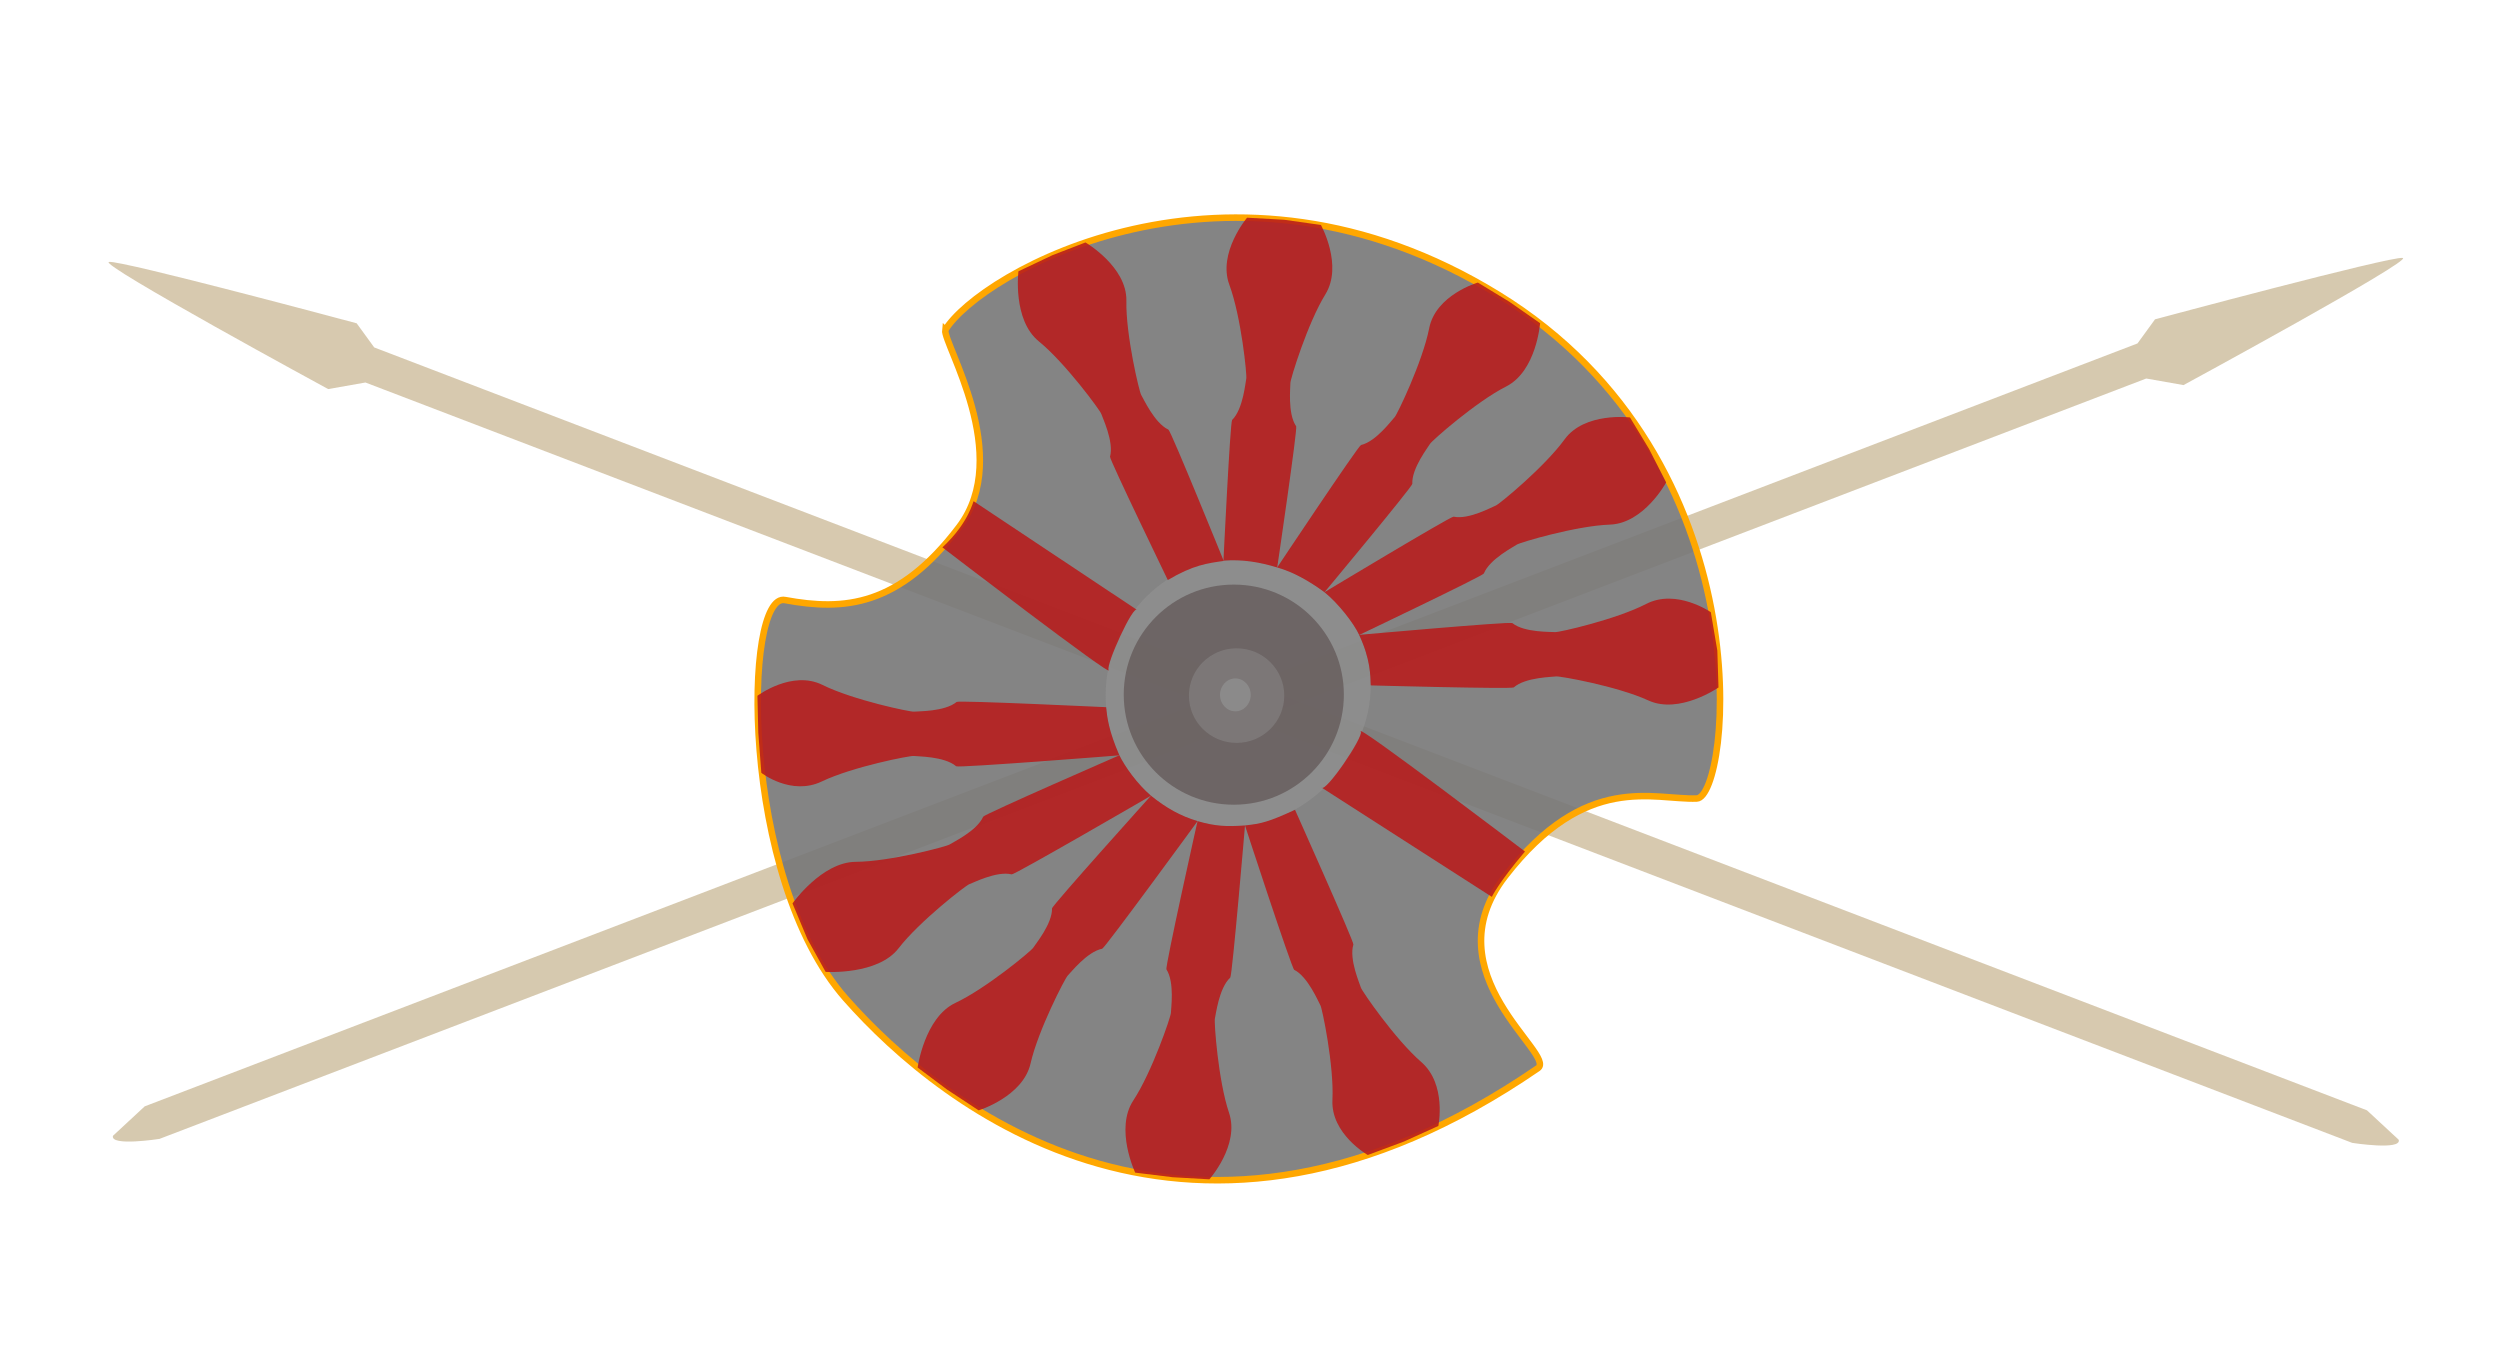 <?xml version="1.0" encoding="UTF-8" standalone="no"?>
<!-- Created with Inkscape (http://www.inkscape.org/) -->

<svg
   xmlns:dc="http://purl.org/dc/elements/1.1/"
   xmlns:cc="http://creativecommons.org/ns#"
   xmlns:rdf="http://www.w3.org/1999/02/22-rdf-syntax-ns#"
   xmlns:svg="http://www.w3.org/2000/svg"
   xmlns="http://www.w3.org/2000/svg"
   xmlns:sodipodi="http://sodipodi.sourceforge.net/DTD/sodipodi-0.dtd"
   xmlns:inkscape="http://www.inkscape.org/namespaces/inkscape"
   width="550mm"
   height="297mm"
   viewBox="0 0 550 297"
   version="1.1"
   id="svg8"
   inkscape:version="0.92.3 (2405546, 2018-03-11)"
   sodipodi:docname="profileheader.svg">
  <defs
     id="defs2">
    <filter
       inkscape:collect="always"
       style="color-interpolation-filters:sRGB"
       id="filter6980"
       x="-0.057"
       width="1.113"
       y="-0.07"
       height="1.139">
      <feGaussianBlur
         inkscape:collect="always"
         stdDeviation="0.83"
         id="feGaussianBlur6982" />
    </filter>
    <filter
       inkscape:collect="always"
       style="color-interpolation-filters:sRGB"
       id="filter6984"
       x="-0.059"
       width="1.119"
       y="-0.068"
       height="1.136">
      <feGaussianBlur
         inkscape:collect="always"
         stdDeviation="0.83"
         id="feGaussianBlur6986" />
    </filter>
    <filter
       inkscape:collect="always"
       style="color-interpolation-filters:sRGB"
       id="filter6988"
       x="-0.059"
       width="1.119"
       y="-0.033"
       height="1.067">
      <feGaussianBlur
         inkscape:collect="always"
         stdDeviation="0.83"
         id="feGaussianBlur6990" />
    </filter>
    <filter
       inkscape:collect="always"
       style="color-interpolation-filters:sRGB"
       id="filter6992"
       x="-0.097"
       width="1.193"
       y="-0.032"
       height="1.064">
      <feGaussianBlur
         inkscape:collect="always"
         stdDeviation="0.83"
         id="feGaussianBlur6994" />
    </filter>
    <filter
       inkscape:collect="always"
       style="color-interpolation-filters:sRGB"
       id="filter6996"
       x="-0.041"
       width="1.083"
       y="-0.037"
       height="1.073">
      <feGaussianBlur
         inkscape:collect="always"
         stdDeviation="0.83"
         id="feGaussianBlur6998" />
    </filter>
    <filter
       inkscape:collect="always"
       style="color-interpolation-filters:sRGB"
       id="filter7000"
       x="-0.032"
       width="1.064"
       y="-0.109"
       height="1.218">
      <feGaussianBlur
         inkscape:collect="always"
         stdDeviation="0.83"
         id="feGaussianBlur7002" />
    </filter>
    <filter
       inkscape:collect="always"
       style="color-interpolation-filters:sRGB"
       id="filter7004"
       x="-0.032"
       width="1.064"
       y="-0.053"
       height="1.107">
      <feGaussianBlur
         inkscape:collect="always"
         stdDeviation="0.83"
         id="feGaussianBlur7006" />
    </filter>
    <filter
       inkscape:collect="always"
       style="color-interpolation-filters:sRGB"
       id="filter7008"
       x="-0.056"
       width="1.112"
       y="-0.034"
       height="1.068">
      <feGaussianBlur
         inkscape:collect="always"
         stdDeviation="0.83"
         id="feGaussianBlur7010" />
    </filter>
    <filter
       inkscape:collect="always"
       style="color-interpolation-filters:sRGB"
       id="filter7012"
       x="-0.106"
       width="1.212"
       y="-0.033"
       height="1.066">
      <feGaussianBlur
         inkscape:collect="always"
         stdDeviation="0.83"
         id="feGaussianBlur7014" />
    </filter>
    <filter
       inkscape:collect="always"
       style="color-interpolation-filters:sRGB"
       id="filter7016"
       x="-0.044"
       width="1.088"
       y="-0.037"
       height="1.075">
      <feGaussianBlur
         inkscape:collect="always"
         stdDeviation="0.83"
         id="feGaussianBlur7018" />
    </filter>
    <filter
       inkscape:collect="always"
       style="color-interpolation-filters:sRGB"
       id="filter7020"
       x="-0.032"
       width="1.064"
       y="-0.109"
       height="1.218">
      <feGaussianBlur
         inkscape:collect="always"
         stdDeviation="0.83"
         id="feGaussianBlur7022" />
    </filter>
    <filter
       inkscape:collect="always"
       style="color-interpolation-filters:sRGB"
       id="filter7024"
       x="-0.034"
       width="1.068"
       y="-0.053"
       height="1.106">
      <feGaussianBlur
         inkscape:collect="always"
         stdDeviation="0.83"
         id="feGaussianBlur7026" />
    </filter>
    <filter
       inkscape:collect="always"
       style="color-interpolation-filters:sRGB"
       id="filter7028"
       x="-0.376"
       width="1.753"
       y="-0.351"
       height="1.703">
      <feGaussianBlur
         inkscape:collect="always"
         stdDeviation="0.83"
         id="feGaussianBlur7030" />
    </filter>
    <filter
       inkscape:collect="always"
       style="color-interpolation-filters:sRGB"
       id="filter7032"
       x="-0.121"
       width="1.242"
       y="-0.122"
       height="1.244">
      <feGaussianBlur
         inkscape:collect="always"
         stdDeviation="0.83"
         id="feGaussianBlur7034" />
    </filter>
    <filter
       inkscape:collect="always"
       style="color-interpolation-filters:sRGB"
       id="filter7036"
       x="-0.052"
       width="1.105"
       y="-0.052"
       height="1.105">
      <feGaussianBlur
         inkscape:collect="always"
         stdDeviation="0.83"
         id="feGaussianBlur7038" />
    </filter>
    <filter
       inkscape:collect="always"
       style="color-interpolation-filters:sRGB"
       id="filter7040"
       x="-0.044"
       width="1.087"
       y="-0.043"
       height="1.087">
      <feGaussianBlur
         inkscape:collect="always"
         stdDeviation="0.83"
         id="feGaussianBlur7042" />
    </filter>
    <filter
       inkscape:collect="always"
       style="color-interpolation-filters:sRGB"
       id="filter7044"
       x="-0.012"
       width="1.024"
       y="-0.012"
       height="1.024">
      <feGaussianBlur
         inkscape:collect="always"
         stdDeviation="0.83"
         id="feGaussianBlur7046" />
    </filter>
    <filter
       inkscape:collect="always"
       style="color-interpolation-filters:sRGB"
       id="filter7395"
       x="-0.004"
       width="1.008"
       y="-0.011"
       height="1.022">
      <feGaussianBlur
         inkscape:collect="always"
         stdDeviation="0.686"
         id="feGaussianBlur7397" />
    </filter>
    <filter
       inkscape:collect="always"
       style="color-interpolation-filters:sRGB"
       id="filter7399"
       x="-0.004"
       width="1.008"
       y="-0.011"
       height="1.022">
      <feGaussianBlur
         inkscape:collect="always"
         stdDeviation="0.686"
         id="feGaussianBlur7401" />
    </filter>
  </defs>
  <sodipodi:namedview
     id="base"
     pagecolor="#ffffff"
     bordercolor="#666666"
     borderopacity="1.0"
     inkscape:pageopacity="0.0"
     inkscape:pageshadow="2"
     inkscape:zoom="0.7"
     inkscape:cx="1050.5804"
     inkscape:cy="697.15495"
     inkscape:document-units="mm"
     inkscape:current-layer="layer1"
     showgrid="false"
     inkscape:window-width="1920"
     inkscape:window-height="1057"
     inkscape:window-x="0"
     inkscape:window-y="0"
     inkscape:window-maximized="1" />
  <g
     inkscape:label="Layer 1"
     inkscape:groupmode="layer"
     id="layer1">
    <path
       style="fill:#b8a073;fill-opacity:0.569;stroke:none;stroke-width:0.265px;stroke-linecap:butt;stroke-linejoin:miter;stroke-opacity:1;filter:url(#filter7399)"
       d="m 67.476,85.17 5.473,5.077 343.58,131.536 3.024,4.158 c 0,0 40.821,10.961 42.711,10.583 1.89,-0.378 -37.798,-21.923 -37.798,-21.923 l -6.426,1.134 L 75.494,84.636 c 0,0 -8.553,-1.336 -8.018,0.535 z"
       id="path7048-3"
       inkscape:connector-curvature="0"
       transform="matrix(-1.276,0,0,-1.276,613.82,359.429)" />
    <path
       style="fill:#b8a073;fill-opacity:0.567;stroke:none;stroke-width:0.265px;stroke-linecap:butt;stroke-linejoin:miter;stroke-opacity:1;filter:url(#filter7395)"
       d="m 67.476,85.17 5.473,5.077 343.58,131.536 3.024,4.158 c 0,0 40.821,10.961 42.711,10.583 1.89,-0.378 -37.798,-21.923 -37.798,-21.923 l -6.426,1.134 L 75.494,84.636 c 0,0 -8.553,-1.336 -8.018,0.535 z"
       id="path7048"
       inkscape:connector-curvature="0"
       transform="matrix(1.276,0,0,-1.276,-61.246,358.552)" />
    <path
       style="fill:#787878;fill-opacity:0.908;stroke:#ffa700;stroke-width:1.127;stroke-linecap:butt;stroke-linejoin:miter;stroke-opacity:1;filter:url(#filter7044);stroke-miterlimit:4;stroke-dasharray:none"
       d="m 210.972,96.507 c -0.303,2.44 11.733,21.617 2.42,33.927 -10.431,13.788 -19.856,14.512 -30.012,12.641 -7.227,-1.587 -7.959,47.855 10.424,68.688 16.822,19.065 59.756,52.915 119.336,12.027 3.395,-2.33 -18.679,-16.28 -5.613,-33.141 13.94,-17.988 25.524,-13.096 33.008,-13.363 5.746,-0.134 12.294,-58.265 -34.21,-86.863 -46.505,-28.598 -89.488,-3.601 -95.352,6.084 z"
       id="path2412"
       inkscape:connector-curvature="0"
       sodipodi:nodetypes="cscssscsc"
       transform="matrix(1.276,0,0,1.276,-61.246,-50.543)" />
    <path
       style="opacity:1;fill:#919191;fill-opacity:0.708;stroke:none;stroke-width:0.265;stroke-opacity:1;filter:url(#filter7040)"
       d="m 284.335,157.783 c 0,12.768 -11.556,24.322 -23.587,24.322 -12.03,0 -22.117,-9.749 -22.117,-22.517 1e-5,-12.768 9.819,-23.386 21.849,-23.386 12.03,0 23.854,8.814 23.854,21.582 z"
       id="path2414"
       inkscape:connector-curvature="0"
       sodipodi:nodetypes="sssss"
       transform="matrix(1.276,0,0,1.276,-61.246,-50.543)" />
    <circle
       style="opacity:1;fill:#605555;fill-opacity:0.708;stroke:none;stroke-width:0.265;stroke-opacity:1;filter:url(#filter7036)"
       id="path2427"
       cx="260.722"
       cy="159.378"
       r="18.976"
       transform="matrix(1.276,0,0,1.276,-61.246,-50.543)" />
    <ellipse
       style="opacity:1;fill:#919191;fill-opacity:0.43;stroke:none;stroke-width:0.208;stroke-opacity:1;filter:url(#filter7032)"
       id="path2417"
       cx="261.203"
       cy="159.542"
       rx="8.219"
       ry="8.152"
       transform="matrix(1.276,0,0,1.276,-61.246,-50.543)" />
    <ellipse
       style="opacity:1;fill:#8c8b8b;fill-opacity:0.996;stroke:none;stroke-width:0.265;stroke-opacity:1;filter:url(#filter7028)"
       id="path3013"
       cx="260.993"
       cy="159.417"
       rx="2.646"
       ry="2.835"
       transform="matrix(1.276,0,0,1.276,-61.246,-50.543)" />
    <path
       style="fill:#b71c1c;fill-opacity:0.882;stroke:none;stroke-width:0.253px;stroke-linecap:butt;stroke-linejoin:miter;stroke-opacity:1;filter:url(#filter7024)"
       d="m 332.329,117.036 -3.296,-5.452 c 0,0 -7.833,-0.968 -11.282,3.787 -3.449,4.755 -11.299,11.207 -11.839,11.396 -0.539,0.189 -4.671,2.49 -7.29,1.924 -0.464,-0.1 -22.653,13.255 -22.261,13.023 2.413,1.956 5.096,5.434 5.982,7.373 -0.411,0.195 21.316,-10.16 21.492,-10.601 0.993,-2.489 5.21,-4.631 5.668,-4.972 0.458,-0.342 10.194,-3.249 16.065,-3.455 5.87,-0.205 9.7,-7.274 9.7,-7.274 z"
       id="path3032"
       inkscape:connector-curvature="0"
       sodipodi:nodetypes="cccccccccccc"
       transform="matrix(1.276,0,0,1.276,-61.246,-50.543)" />
    <path
       style="fill:#b71c1c;fill-opacity:0.882;stroke:none;stroke-width:0.253px;stroke-linecap:butt;stroke-linejoin:miter;stroke-opacity:1;filter:url(#filter7020)"
       d="m 344.089,151.783 -1.122,-6.62 c 0,0 -5.931,-4.118 -11.15,-1.422 -5.218,2.696 -15.132,4.929 -15.699,4.856 -0.567,-0.073 -5.292,0.124 -7.377,-1.559 -0.37,-0.298 -26.865,2.068 -26.411,2.037 1.98,4.253 1.927,6.939 2.003,8.708 -0.455,-0.011 24.304,0.661 24.659,0.346 2.006,-1.776 6.736,-1.794 7.299,-1.893 0.563,-0.099 10.567,1.681 15.902,4.138 5.336,2.456 12.1,-2.232 12.1,-2.232 z"
       id="path3032-7"
       inkscape:connector-curvature="0"
       sodipodi:nodetypes="cccccccccccc"
       transform="matrix(1.276,0,0,1.276,-61.246,-50.543)" />
    <path
       style="fill:#b71c1c;fill-opacity:0.882;stroke:none;stroke-width:0.253px;stroke-linecap:butt;stroke-linejoin:miter;stroke-opacity:1;filter:url(#filter7016)"
       d="m 308.259,91.654 -5.458,-3.326 c 0,0 -7.261,2.116 -8.391,7.88 -1.13,5.764 -5.54,14.919 -5.95,15.318 -0.41,0.399 -3.191,4.223 -5.805,4.811 -0.463,0.104 -14.708,21.491 -14.451,21.116 2.738,0.755 5.442,2.297 8.157,4.262 -0.291,0.35 15.167,-18.209 15.141,-18.683 -0.145,-2.676 2.78,-6.392 3.052,-6.895 0.272,-0.503 7.883,-7.235 13.123,-9.889 5.24,-2.654 5.853,-10.914 5.853,-10.914 z"
       id="path3032-6"
       inkscape:connector-curvature="0"
       sodipodi:nodetypes="cccccccccccc"
       transform="matrix(1.276,0,0,1.276,-61.246,-50.543)" />
    <path
       style="fill:#b71c1c;fill-opacity:0.882;stroke:none;stroke-width:0.253px;stroke-linecap:butt;stroke-linejoin:miter;stroke-opacity:1;filter:url(#filter7012)"
       d="m 269.424,77.503 -6.416,-0.359 c 0,0 -5.097,6.06 -3.053,11.567 2.045,5.507 3.061,15.617 2.919,16.171 -0.141,0.554 -0.518,5.268 -2.441,7.134 -0.341,0.331 -1.517,24.714 -1.493,24.26 3.199,-0.272 6.275,0.258 9.265,1.177 -0.066,0.45 3.538,-23.952 3.269,-24.343 -1.52,-2.207 -0.965,-6.903 -0.995,-7.474 -0.03,-0.571 2.949,-10.285 6.033,-15.284 3.084,-4.999 -0.771,-11.955 -0.771,-11.955 z"
       id="path3032-5"
       inkscape:connector-curvature="0"
       sodipodi:nodetypes="cccccccccccc"
       transform="matrix(1.276,0,0,1.276,-61.246,-50.543)" />
    <path
       style="fill:#b71c1c;fill-opacity:0.882;stroke:none;stroke-width:0.253px;stroke-linecap:butt;stroke-linejoin:miter;stroke-opacity:1;filter:url(#filter7008)"
       d="m 229.451,83.611 -5.86,2.775 c 0,0 -1.045,8.364 3.511,12.072 4.556,3.708 10.608,11.953 10.767,12.502 0.159,0.549 2.226,4.802 1.515,7.386 -0.126,0.458 10.171,21.677 9.961,21.274 4.38,-2.612 6.878,-2.905 9.641,-3.296 0.172,0.421 -9.102,-22.436 -9.533,-22.636 -2.43,-1.13 -4.381,-5.507 -4.696,-5.983 -0.316,-0.477 -2.677,-10.359 -2.555,-16.232 0.122,-5.873 -7.052,-10.061 -7.052,-10.061 z"
       id="path3032-69"
       inkscape:connector-curvature="0"
       sodipodi:nodetypes="cccccccccccc"
       transform="matrix(1.276,0,0,1.276,-61.246,-50.543)" />
    <path
       style="fill:#b71c1c;fill-opacity:0.882;stroke:none;stroke-width:0.253px;stroke-linecap:butt;stroke-linejoin:miter;stroke-opacity:1;filter:url(#filter7004)"
       d="m 187.215,201.537 3.133,5.641 c 0,0 8.982,0.585 12.57,-4.065 3.588,-4.651 11.626,-10.868 12.171,-11.041 0.545,-0.173 4.742,-2.351 7.344,-1.708 0.461,0.114 24.405,-13.781 24.006,-13.561 -2.354,-2.026 -4.487,-5.002 -5.449,-6.966 0.417,-0.183 -23.289,10.148 -23.478,10.583 -1.066,2.458 -5.344,4.475 -5.813,4.803 -0.468,0.328 -10.286,2.946 -16.16,2.978 -5.874,0.031 -10.903,7.173 -10.903,7.173 z"
       id="path3032-3"
       inkscape:connector-curvature="0"
       sodipodi:nodetypes="cccccccccccc"
       transform="matrix(1.276,0,0,1.276,-61.246,-50.543)" />
    <path
       style="fill:#b71c1c;fill-opacity:0.882;stroke:none;stroke-width:0.253px;stroke-linecap:butt;stroke-linejoin:miter;stroke-opacity:1;filter:url(#filter7000)"
       d="m 178.738,165.938 0.525,6.918 c 0,0 5.139,4.024 10.435,1.484 5.296,-2.541 15.271,-4.48 15.835,-4.389 0.564,0.09 5.293,0.033 7.327,1.777 0.361,0.309 28.585,-1.907 28.13,-1.89 -1.854,-4.31 -2.089,-6.492 -2.279,-8.296 0.455,0.025 -25.409,-1.213 -25.774,-0.909 -2.058,1.716 -6.786,1.594 -7.351,1.676 -0.566,0.082 -10.512,-1.993 -15.773,-4.606 -5.261,-2.613 -11.225,1.873 -11.225,1.873 z"
       id="path3032-7-0"
       inkscape:connector-curvature="0"
       sodipodi:nodetypes="cccccccccccc"
       transform="matrix(1.276,0,0,1.276,-61.246,-50.543)" />
    <path
       style="fill:#b71c1c;fill-opacity:0.882;stroke:none;stroke-width:0.253px;stroke-linecap:butt;stroke-linejoin:miter;stroke-opacity:1;filter:url(#filter6996)"
       d="m 211.237,227.435 5.491,3.619 c 0,0 7.654,-2.368 8.954,-8.096 1.3,-5.728 5.979,-14.749 6.4,-15.135 0.421,-0.386 3.314,-4.127 5.945,-4.637 0.466,-0.09 16.72,-22.369 16.451,-22.002 -2.998,-0.907 -5.36,-2.242 -8.039,-4.382 0.301,-0.341 -17.069,18.955 -17.057,19.43 0.066,2.679 -2.968,6.307 -3.255,6.801 -0.287,0.494 -8.094,6.998 -13.41,9.496 -5.316,2.498 -6.508,11.137 -6.508,11.137 z"
       id="path3032-6-7"
       inkscape:connector-curvature="0"
       sodipodi:nodetypes="cccccccccccc"
       transform="matrix(1.276,0,0,1.276,-61.246,-50.543)" />
    <path
       style="fill:#b71c1c;fill-opacity:0.882;stroke:none;stroke-width:0.253px;stroke-linecap:butt;stroke-linejoin:miter;stroke-opacity:1;filter:url(#filter6992)"
       d="m 250.199,242.584 6.308,0.359 c 0,0 5.274,-5.907 3.394,-11.471 -1.881,-5.565 -2.597,-15.701 -2.44,-16.25 0.158,-0.549 0.673,-5.25 2.651,-7.058 0.351,-0.32 2.58,-26.692 2.543,-26.238 -3.172,0.227 -5.115,0.149 -8.176,-0.74 0.079,-0.448 -5.627,25.16 -5.369,25.559 1.454,2.251 0.76,6.929 0.773,7.5 0.013,0.571 -3.252,10.194 -6.483,15.099 -3.231,4.905 0.323,12.445 0.323,12.445 z"
       id="path3032-5-8"
       inkscape:connector-curvature="0"
       sodipodi:nodetypes="cccccccccccc"
       transform="matrix(1.276,0,0,1.276,-61.246,-50.543)" />
    <path
       style="fill:#b71c1c;fill-opacity:0.882;stroke:none;stroke-width:0.253px;stroke-linecap:butt;stroke-linejoin:miter;stroke-opacity:1;filter:url(#filter6988)"
       d="m 290.051,236.433 5.939,-2.695 c 0,0 1.481,-7.195 -2.963,-11.036 -4.444,-3.841 -10.25,-12.261 -10.392,-12.815 -0.143,-0.553 -2.083,-4.866 -1.296,-7.427 0.14,-0.454 -10.26,-23.639 -10.062,-23.229 -4.656,2.147 -5.848,2.386 -8.621,2.696 -0.16,-0.426 8.057,24.68 8.481,24.893 2.395,1.202 4.216,5.634 4.517,6.12 0.301,0.486 2.369,10.434 2.074,16.301 -0.296,5.866 6.09,9.51 6.09,9.51 z"
       id="path3032-69-6"
       inkscape:connector-curvature="0"
       sodipodi:nodetypes="cccccccccccc"
       transform="matrix(1.276,0,0,1.276,-61.246,-50.543)" />
    <path
       style="fill:#b71c1c;fill-opacity:0.882;stroke:none;stroke-width:0.265px;stroke-linecap:butt;stroke-linejoin:miter;stroke-opacity:1;filter:url(#filter6984)"
       d="m 210.481,133.988 c 0,0 29.863,22.912 28.659,21.128 -0.531,-0.788 4.316,-11.455 4.925,-10.328 l -28.188,-18.755 c -0.113,-0.078 -0.744,3.631 -5.397,7.955 z"
       id="path3155"
       inkscape:connector-curvature="0"
       sodipodi:nodetypes="csccc"
       transform="matrix(1.276,0,0,1.276,-61.246,-50.543)" />
    <path
       style="fill:#b71c1c;fill-opacity:0.882;stroke:none;stroke-width:0.265px;stroke-linecap:butt;stroke-linejoin:miter;stroke-opacity:1;filter:url(#filter6980)"
       d="m 310.924,186.423 c 0,0 -29.523,-22.448 -28.308,-20.671 0.552,0.807 -6.15,10.737 -6.789,9.626 l 29.389,18.866 c 0,0 1.069,-2.346 5.707,-7.82 z"
       id="path3155-8"
       inkscape:connector-curvature="0"
       sodipodi:nodetypes="csccc"
       transform="matrix(1.276,0,0,1.276,-61.246,-50.543)" />
  </g>
</svg>
